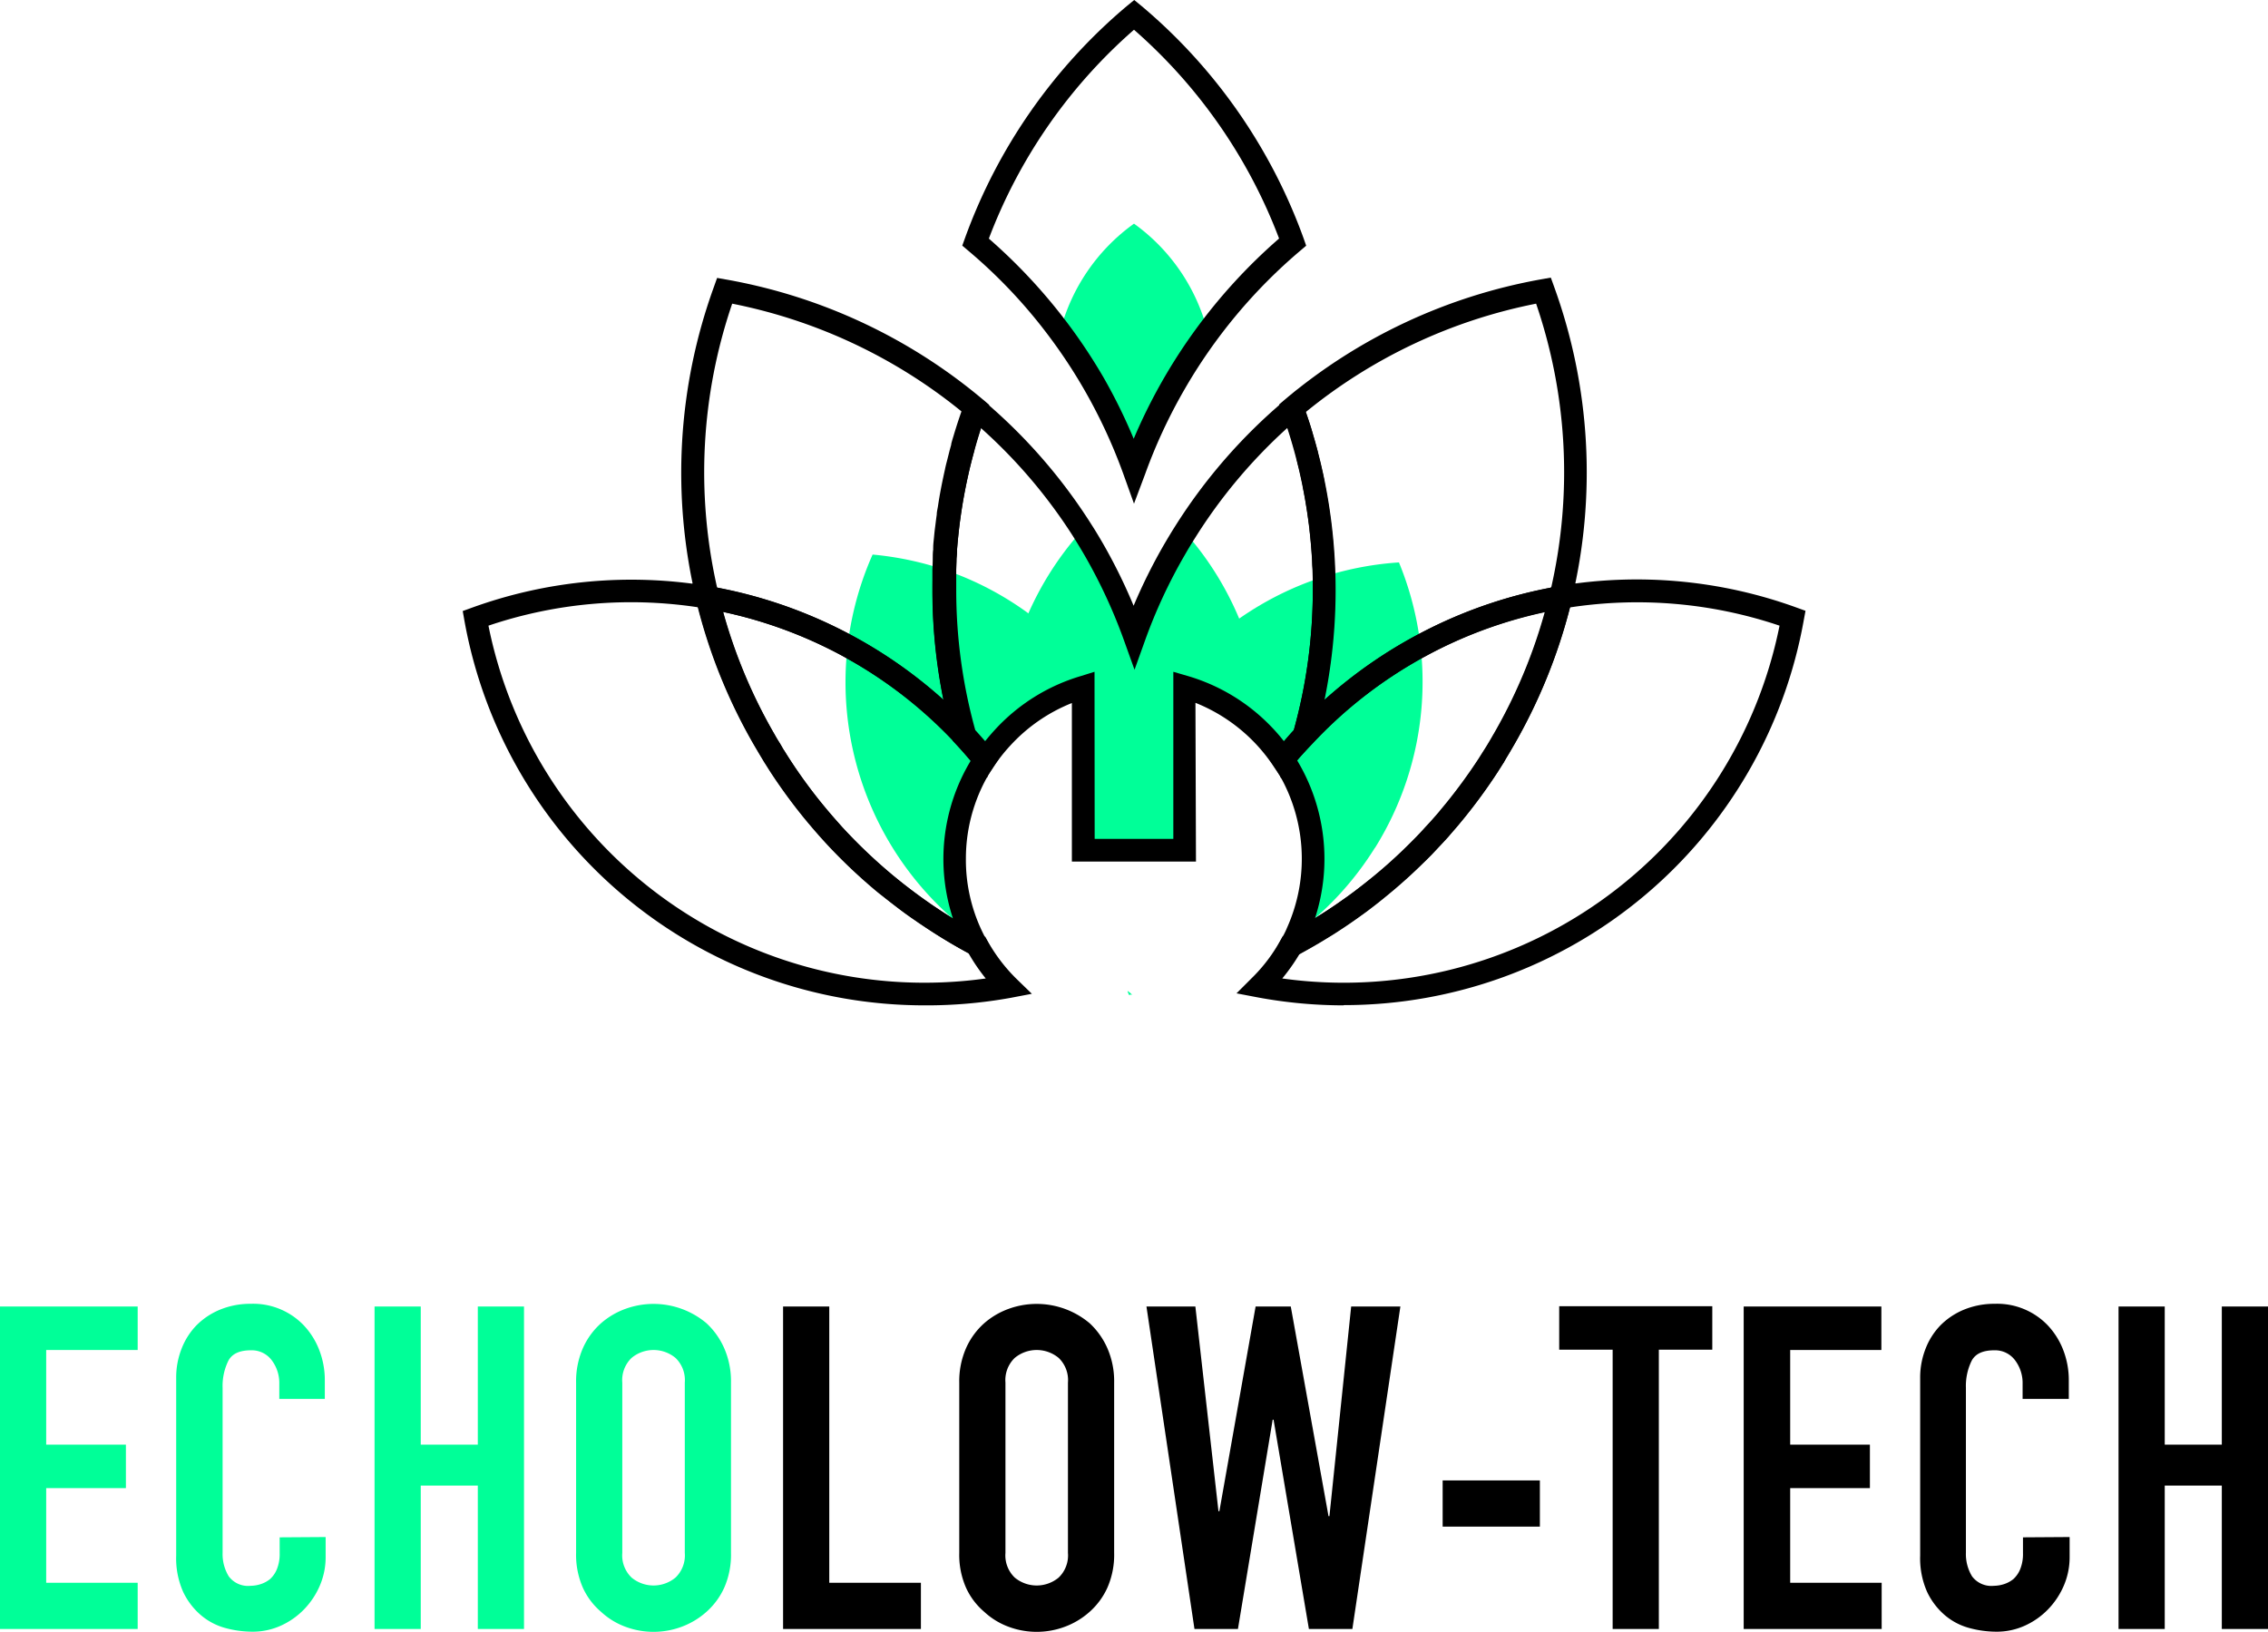 <svg xmlns="http://www.w3.org/2000/svg" viewBox="0 0 300.46 216.17"><defs><style>.cls-1{fill:#00ff98;}</style></defs><g id="Calque_2" data-name="Calque 2"><g id="Calque_1-2" data-name="Calque 1"><path class="cls-1" d="M0,215.81V173.09H18.24v5.76H6.12v12.54H16.68v5.76H6.12v12.54H18.24v6.12Z"/><path class="cls-1" d="M43.14,203.63v2.64a9.51,9.51,0,0,1-.75,3.75,10.37,10.37,0,0,1-2.07,3.15,10,10,0,0,1-3.09,2.19,9,9,0,0,1-3.81.81,13.7,13.7,0,0,1-3.54-.48A8.37,8.37,0,0,1,26.64,214a9.29,9.29,0,0,1-2.37-3.09,10.94,10.94,0,0,1-.93-4.83V182.57a10.4,10.4,0,0,1,.72-3.9,9.18,9.18,0,0,1,2-3.12,9.48,9.48,0,0,1,3.15-2.07,10.58,10.58,0,0,1,4-.75,9.28,9.28,0,0,1,7,2.82,10,10,0,0,1,2.07,3.27,11,11,0,0,1,.75,4.11v2.4H37v-2a5,5,0,0,0-1-3.12,3.3,3.3,0,0,0-2.76-1.32q-2.28,0-3,1.41a7.56,7.56,0,0,0-.75,3.57v21.84a5.66,5.66,0,0,0,.81,3.12,3.19,3.19,0,0,0,2.91,1.26,4.44,4.44,0,0,0,1.29-.21,3.85,3.85,0,0,0,1.29-.69,3.66,3.66,0,0,0,.9-1.32,5.35,5.35,0,0,0,.36-2.1v-2.1Z"/><path class="cls-1" d="M49.62,215.81V173.09h6.12v18.3H63.3v-18.3h6.12v42.72H63.3v-19H55.74v19Z"/><path class="cls-1" d="M76.32,183.17a10.91,10.91,0,0,1,.9-4.56,9.64,9.64,0,0,1,2.4-3.3,10.15,10.15,0,0,1,3.27-1.92,10.89,10.89,0,0,1,10.71,1.92,10,10,0,0,1,2.34,3.3,10.91,10.91,0,0,1,.9,4.56v22.56a10.82,10.82,0,0,1-.9,4.62,9.53,9.53,0,0,1-2.34,3.18,10.29,10.29,0,0,1-3.33,2,10.65,10.65,0,0,1-7.38,0,9.63,9.63,0,0,1-3.27-2,9.16,9.16,0,0,1-2.4-3.18,10.82,10.82,0,0,1-.9-4.62Zm6.12,22.56A4.07,4.07,0,0,0,83.67,209a4.56,4.56,0,0,0,5.82,0,4.07,4.07,0,0,0,1.23-3.27V183.17a4.07,4.07,0,0,0-1.23-3.27,4.56,4.56,0,0,0-5.82,0,4.07,4.07,0,0,0-1.23,3.27Z"/><path d="M103.74,215.81V173.09h6.12v36.6H122v6.12Z"/><path d="M127.08,183.17a10.91,10.91,0,0,1,.9-4.56,9.64,9.64,0,0,1,2.4-3.3,10.15,10.15,0,0,1,3.27-1.92,10.89,10.89,0,0,1,10.71,1.92,10,10,0,0,1,2.34,3.3,10.91,10.91,0,0,1,.9,4.56v22.56a10.82,10.82,0,0,1-.9,4.62,9.53,9.53,0,0,1-2.34,3.18,10.29,10.29,0,0,1-3.33,2,10.65,10.65,0,0,1-7.38,0,9.63,9.63,0,0,1-3.27-2,9.16,9.16,0,0,1-2.4-3.18,10.82,10.82,0,0,1-.9-4.62Zm6.12,22.56a4.07,4.07,0,0,0,1.23,3.27,4.56,4.56,0,0,0,5.82,0,4.07,4.07,0,0,0,1.23-3.27V183.17a4.07,4.07,0,0,0-1.23-3.27,4.56,4.56,0,0,0-5.82,0,4.07,4.07,0,0,0-1.23,3.27Z"/><path d="M185.52,173.09l-6.36,42.72H173.4l-4.68-27.72h-.12L164,215.81h-5.76l-6.36-42.72h6.48l3.06,27.12h.12l4.8-27.12H171l5,27.78h.12L179,173.09Z"/><path d="M191.12,202.25v-6.12H204v6.12Z"/><path d="M213.64,215.81v-37h-7.08v-5.76h20.28v5.76h-7.08v37Z"/><path d="M231,215.81V173.09h18.24v5.76H237.16v12.54h10.56v5.76H237.16v12.54h12.12v6.12Z"/><path d="M274.18,203.63v2.64a9.51,9.51,0,0,1-.75,3.75,10.37,10.37,0,0,1-2.07,3.15,10,10,0,0,1-3.09,2.19,9,9,0,0,1-3.81.81,13.7,13.7,0,0,1-3.54-.48,8.37,8.37,0,0,1-3.24-1.68,9.29,9.29,0,0,1-2.37-3.09,10.94,10.94,0,0,1-.93-4.83V182.57a10.4,10.4,0,0,1,.72-3.9,9.18,9.18,0,0,1,2-3.12,9.48,9.48,0,0,1,3.15-2.07,10.58,10.58,0,0,1,4-.75,9.28,9.28,0,0,1,7,2.82,10,10,0,0,1,2.07,3.27,11,11,0,0,1,.75,4.11v2.4h-6.12v-2a5,5,0,0,0-1-3.12,3.3,3.3,0,0,0-2.76-1.32q-2.28,0-3,1.41a7.56,7.56,0,0,0-.75,3.57v21.84a5.66,5.66,0,0,0,.81,3.12,3.19,3.19,0,0,0,2.91,1.26,4.44,4.44,0,0,0,1.29-.21,3.85,3.85,0,0,0,1.29-.69,3.66,3.66,0,0,0,.9-1.32,5.35,5.35,0,0,0,.36-2.1v-2.1Z"/><path d="M280.66,215.81V173.09h6.12v18.3h7.56v-18.3h6.12v42.72h-6.12v-19h-7.56v19Z"/><path class="cls-1" d="M160,44a72.31,72.31,0,0,0-9.8,18.3,71.47,71.47,0,0,0-5.34-11.5A70.14,70.14,0,0,0,140.42,44a25.39,25.39,0,0,1,9.81-14.37A25.3,25.3,0,0,1,160,44Z"/><path class="cls-1" d="M150,131.77h.11l-.06,0Z"/><path class="cls-1" d="M167.36,97.34A23.67,23.67,0,0,0,156.94,91v21.64H143.52V91a23.58,23.58,0,0,0-10.79,6.75,41.37,41.37,0,0,1,10.61-27.48c.53.83,1,1.69,1.55,2.55a72,72,0,0,1,5.34,11.51,71.17,71.17,0,0,1,5.35-11.51c.45-.78.92-1.55,1.4-2.31a41.29,41.29,0,0,1,10.38,26.83Z"/><path class="cls-1" d="M149.78,131.61l.22.16-.29,0h-.14a0,0,0,0,0,0,0c-.06-.17-.13-.33-.19-.49Z"/><path class="cls-1" d="M182.15,112.31a41.58,41.58,0,0,1-10.29,11.24A23.8,23.8,0,0,0,170,100.63a22.65,22.65,0,0,0-2.64-3.29A23.67,23.67,0,0,0,156.94,91v21.64H146.57a41.09,41.09,0,0,1,3.54-13.74A40.35,40.35,0,0,1,152.74,94a41.63,41.63,0,0,1,32.59-19.49,41.54,41.54,0,0,1-3.18,37.83Z"/><path class="cls-1" d="M149.37,131.3l.41.31-.07.18h-.15C149.5,131.62,149.43,131.46,149.37,131.3Z"/><path class="cls-1" d="M153.24,112.64h-9.72V91a23.58,23.58,0,0,0-10.79,6.75,22.55,22.55,0,0,0-2.27,2.89,23.7,23.7,0,0,0-1.79,23.06A41.65,41.65,0,0,1,115.6,73.47a41.82,41.82,0,0,1,9.5,2A41.39,41.39,0,0,1,147.61,93.9a42.39,42.39,0,0,1,2.5,5A41.23,41.23,0,0,1,153.24,112.64Z"/><path d="M150.23,66.73l-1.41-3.93a70.41,70.41,0,0,0-5.23-11.26,69.13,69.13,0,0,0-4.38-6.67,68.17,68.17,0,0,0-10.93-11.65l-.8-.68.36-1A72.33,72.33,0,0,1,149.26.82l1-.82,1,.82a72.3,72.3,0,0,1,21.43,30.73l.35,1-.8.68a69.6,69.6,0,0,0-15.3,18.33,69.72,69.72,0,0,0-5.24,11.26ZM131,31.61A73.15,73.15,0,0,1,146.19,50a72.33,72.33,0,0,1,4,8.13A72.84,72.84,0,0,1,169.45,31.6,69.36,69.36,0,0,0,150.23,3.94,69.3,69.3,0,0,0,131,31.61Z"/><path d="M158.44,114.14H142v-21a22.18,22.18,0,0,0-8.18,5.66,21,21,0,0,0-2.13,2.71l-1.13,1.7-1.29-1.59c-.83-1-1.73-2.06-2.67-3.07l-.41-.44v-.39a72.28,72.28,0,0,1-2.67-19.52c0-.45,0-.91,0-1.35s0-.91,0-1.35l.05-1.14c0-.2,0-.39,0-.57s0-.66.06-1a1.67,1.67,0,0,1,0-.28c0-.43.06-.86.1-1.28s.08-.86.14-1.3.14-1.16.23-1.76c0-.35.1-.73.16-1.11.23-1.56.54-3.14.92-4.84.07-.35.16-.73.26-1.1l.37-1.47.21-.76,0-.1c.09-.34.19-.68.29-1,.4-1.36.86-2.74,1.35-4.09l.73-2L130.21,53a71.73,71.73,0,0,1,14.39,16.5c.55.85,1.07,1.73,1.58,2.61a72.55,72.55,0,0,1,4,8.14,72.56,72.56,0,0,1,4.05-8.14c.47-.8.94-1.59,1.43-2.36A71.93,71.93,0,0,1,170.25,53l1.65-1.39.73,2c.5,1.39,1,2.76,1.33,4.06.14.45.27.91.39,1.37.08.26.15.54.23.82l0,.11c.09.32.17.67.26,1s.23,1,.35,1.5.18.84.26,1.26l0,.13c.18.88.34,1.77.48,2.66.05.27.1.57.14.86s.12.82.17,1.24.12.87.16,1.29c.14,1.21.24,2.34.31,3.45,0,.52.06,1.05.09,1.59s0,.93.05,1.39,0,1.21,0,1.83a72.29,72.29,0,0,1-2.73,19.73l-.09.35-.25.27c-1,1.07-1.87,2.07-2.68,3.07l-1.28,1.58-1.13-1.69a22.35,22.35,0,0,0-10.32-8.37Zm-13.42-3h10.42V89l1.92.56a25.14,25.14,0,0,1,11.08,6.74,23.16,23.16,0,0,1,1.65,1.9c.42-.48.85-1,1.31-1.47a69.32,69.32,0,0,0,2.52-18.57c0-.59,0-1.18,0-1.76s0-.88-.05-1.32,0-1-.08-1.52c-.07-1.08-.17-2.16-.3-3.32,0-.41-.1-.81-.15-1.22s-.11-.81-.17-1.21-.09-.56-.13-.82c-.13-.86-.29-1.7-.46-2.53l0-.13c-.09-.41-.17-.81-.26-1.21s-.21-1-.34-1.44-.15-.66-.24-1l0-.12c-.06-.25-.13-.51-.2-.76-.13-.45-.25-.9-.38-1.34-.18-.59-.37-1.19-.57-1.81a68.9,68.9,0,0,0-12.27,14.62c-.47.74-.93,1.5-1.37,2.27a68.94,68.94,0,0,0-5.24,11.26l-1.41,3.93-1.41-3.93a70.11,70.11,0,0,0-5.23-11.27c-.49-.84-1-1.68-1.51-2.49A68.85,68.85,0,0,0,129.94,56.7c-.2.62-.39,1.23-.58,1.85l-.27,1,0,.11c-.07.25-.14.49-.2.72l-.34,1.31c-.1.43-.19.78-.26,1.13-.37,1.65-.66,3.16-.89,4.66-.05.35-.11.71-.15,1.07-.09.58-.16,1.14-.22,1.7s-.09.84-.13,1.25-.08.86-.11,1.28l0,.21q0,.5-.06,1c0,.22,0,.36,0,.5l-.05,1c0,.5,0,.93,0,1.36s0,.87,0,1.3a69.32,69.32,0,0,0,2.52,18.57c.45.49.89,1,1.31,1.47q.62-.77,1.26-1.47a25.11,25.11,0,0,1,11.47-7.17L145,89Z"/><path d="M130.85,103l-4.23-4.54A59.23,59.23,0,0,0,93.47,80.62l-1-.16-.23-1A72.16,72.16,0,0,1,94.58,38L95,36.82l1.25.22a72.46,72.46,0,0,1,34,15.92l.8.68-.36,1a69.62,69.62,0,0,0-1.5,42.45ZM95,77.84A62.26,62.26,0,0,1,125,92.72a73,73,0,0,1-1.46-14.56,71.75,71.75,0,0,1,3.94-23.57A69.55,69.55,0,0,0,97,40.23,69.08,69.08,0,0,0,95,77.84Z"/><path d="M169.61,103.06l1.7-6a69.57,69.57,0,0,0,2.61-18.92,68.87,68.87,0,0,0-4.11-23.55l-.36-1,.8-.68A72.46,72.46,0,0,1,204.2,37l1.25-.22.43,1.19A72.18,72.18,0,0,1,208.2,79.5l-.23,1-1,.16a59.08,59.08,0,0,0-33.14,17.89ZM173,54.58a72.65,72.65,0,0,1,2.47,38.14A62.26,62.26,0,0,1,205.5,77.84a69,69,0,0,0-2-37.61A69.55,69.55,0,0,0,173,54.58Z"/><path d="M167.47,128.61l2.26-4.15c.31-.56.55-1,.76-1.52a22.3,22.3,0,0,0-1.74-21.48l-.61-.91.7-.86c.85-1,1.77-2.11,2.81-3.23A61.81,61.81,0,0,1,186,85.09c.5-.29,1-.57,1.51-.84a61.58,61.58,0,0,1,19-6.58l2.24-.39-.53,2.22a72.48,72.48,0,0,1-7.7,19.26l-.12.2-.56,1c-.18.3-.38.62-.59,1a2,2,0,0,1-.17.27c-.2.33-.42.66-.63,1a71.79,71.79,0,0,1-4.49,6.17l-.75.91c-.43.52-.88,1-1.32,1.54l-.19.21-.84.91-1.21,1.28c-.39.39-.76.77-1.15,1.14-1.56,1.54-3.2,3-4.87,4.36l-1,.81q-.72.57-1.44,1.11l-1.2.87c-.89.64-1.75,1.22-2.59,1.77-.44.29-.88.57-1.33.84s-.89.55-1.34.81-.9.53-1.37.79l-1.3.72-.12.06-.2.1Zm4.38-27.86a25.35,25.35,0,0,1,2.36,20.9l.26-.16,1.26-.8c.82-.53,1.63-1.09,2.5-1.71.39-.27.77-.55,1.13-.82s.93-.7,1.39-1.07l1-.77c1.6-1.3,3.18-2.71,4.68-4.19.38-.37.73-.72,1.09-1.09s.77-.8,1.16-1.22l.82-.89.11-.13c.47-.53.9-1,1.32-1.53l.72-.87a71.83,71.83,0,0,0,4.31-5.91l.63-1,.11-.18c.2-.31.39-.63.58-.95s.37-.62.55-.92l.11-.19a69.45,69.45,0,0,0,6.79-16.2,59,59,0,0,0-15.79,5.83c-.48.26-1,.52-1.43.79a58.61,58.61,0,0,0-13.62,10.83C173.13,99.28,172.47,100,171.85,100.75Z"/><path d="M178,133.19a62.21,62.21,0,0,1-11.36-1.05l-2.83-.54,2-2a21.6,21.6,0,0,0,3.88-5.13l.23-.41.64-.33,1.27-.7c.45-.25.88-.49,1.29-.74l1.3-.79c.43-.26.85-.53,1.27-.8.81-.53,1.65-1.1,2.5-1.71.39-.27.76-.55,1.13-.82l1.39-1.07.95-.77c1.61-1.3,3.18-2.71,4.69-4.19.38-.37.73-.73,1.09-1.09s.77-.8,1.15-1.22.56-.6.84-.91l.1-.11c.47-.53.9-1,1.32-1.53l.72-.87a70.58,70.58,0,0,0,4.31-5.91l.63-1,.11-.17c.2-.31.39-.62.58-.94s.4-.67.58-1l.08-.13a69.24,69.24,0,0,0,7.38-18.46l.23-1,1-.16A62,62,0,0,1,238,80.49l1.19.43-.23,1.24a61.88,61.88,0,0,1-60.94,51Zm-8.12-3.56a58.89,58.89,0,0,0,65.87-46.74A58.92,58.92,0,0,0,208,80.47a72.63,72.63,0,0,1-7.46,18.29l-.08.14c-.2.34-.4.68-.61,1s-.37.62-.58,1a1.45,1.45,0,0,1-.17.26c-.2.34-.42.66-.63,1a73.39,73.39,0,0,1-4.49,6.17l-.75.91-1.32,1.54-.18.19c-.29.32-.57.63-.86.93s-.8.86-1.2,1.28-.76.77-1.15,1.14c-1.56,1.54-3.21,3-4.88,4.36-.32.27-.66.54-1,.81s-1,.75-1.44,1.11-.79.59-1.2.87c-.88.63-1.75,1.23-2.6,1.77q-.65.43-1.32.84c-.44.28-.89.55-1.34.81s-.88.52-1.33.77l-1.22.67A25.55,25.55,0,0,1,169.87,129.63Z"/><path d="M133.07,128.8l-4.36-2.3a68.75,68.75,0,0,1-6.59-4c-.31-.2-.57-.38-.82-.56-1-.67-2-1.41-3-2.19-.32-.24-.66-.51-1-.78l-.94-.77a70.09,70.09,0,0,1-6.42-6l-.53-.57c-.77-.84-1.47-1.64-2.16-2.45l-.74-.9a71.85,71.85,0,0,1-4.5-6.18l-.63-1c-.06-.09-.12-.18-.17-.27l-.6-1-.55-.93-.11-.19A72.44,72.44,0,0,1,92.26,79.5l-.53-2.22,2.24.39a62,62,0,0,1,19,6.58c.51.28,1,.55,1.5.84a61.77,61.77,0,0,1,14.31,11.36l.4.45c.85.93,1.66,1.87,2.42,2.8l.69.86-.61.91a22.12,22.12,0,0,0-3.72,12.3,21.87,21.87,0,0,0,2,9.3v0c.21.46.44.92.69,1.37ZM103.85,99.39l.07.11c.2.33.41.66.63,1a66.38,66.38,0,0,0,4.3,5.92l.72.87c.65.78,1.33,1.54,2,2.29l.55.59a69.84,69.84,0,0,0,6.16,5.79l.92.75.93.73c1,.77,1.92,1.45,2.89,2.12.26.19.48.34.71.49.83.56,1.67,1.1,2.51,1.62a25.22,25.22,0,0,1,2.36-20.89c-.63-.76-1.3-1.51-2-2.25l-.41-.44A58.65,58.65,0,0,0,113,87.69l-1.43-.81a59.21,59.21,0,0,0-15.81-5.82,69.2,69.2,0,0,0,6.81,16.2l.11.19c.17.3.34.6.53.89s.39.67.59,1Z"/><path d="M122.46,133.19a61.89,61.89,0,0,1-60.94-51l-.22-1.24,1.19-.43A62,62,0,0,1,94,77.67l1,.16.23,1a69.13,69.13,0,0,0,7.39,18.46l.12.22c.17.29.34.58.52.86s.39.67.59,1l.12.18c.2.33.41.66.63,1a68.43,68.43,0,0,0,4.3,5.92l.72.87c.66.78,1.33,1.54,2,2.29l.55.59a69.84,69.84,0,0,0,6.16,5.79l.92.75c.32.26.62.5.93.73,1,.77,1.92,1.45,2.89,2.12l.76.52a66.43,66.43,0,0,0,6.32,3.79l.39.21.22.4a22.36,22.36,0,0,0,3.88,5.13l2.06,2-2.83.54A62.32,62.32,0,0,1,122.46,133.19ZM64.71,82.89a58.91,58.91,0,0,0,65.88,46.74,24.6,24.6,0,0,1-2.28-3.34,72.2,72.2,0,0,1-6.19-3.74c-.27-.18-.55-.36-.82-.56-1-.67-2-1.41-3-2.19-.32-.24-.66-.51-1-.78l-1-.78a72.44,72.44,0,0,1-6.4-6l-.53-.57c-.77-.84-1.47-1.64-2.15-2.45-.26-.3-.5-.6-.75-.9a71.85,71.85,0,0,1-4.5-6.18l-.63-1c-.06-.09-.12-.18-.17-.27l-.6-1-.53-.9-.13-.22a72.08,72.08,0,0,1-7.47-18.3A59,59,0,0,0,64.71,82.89Z"/></g></g></svg>
